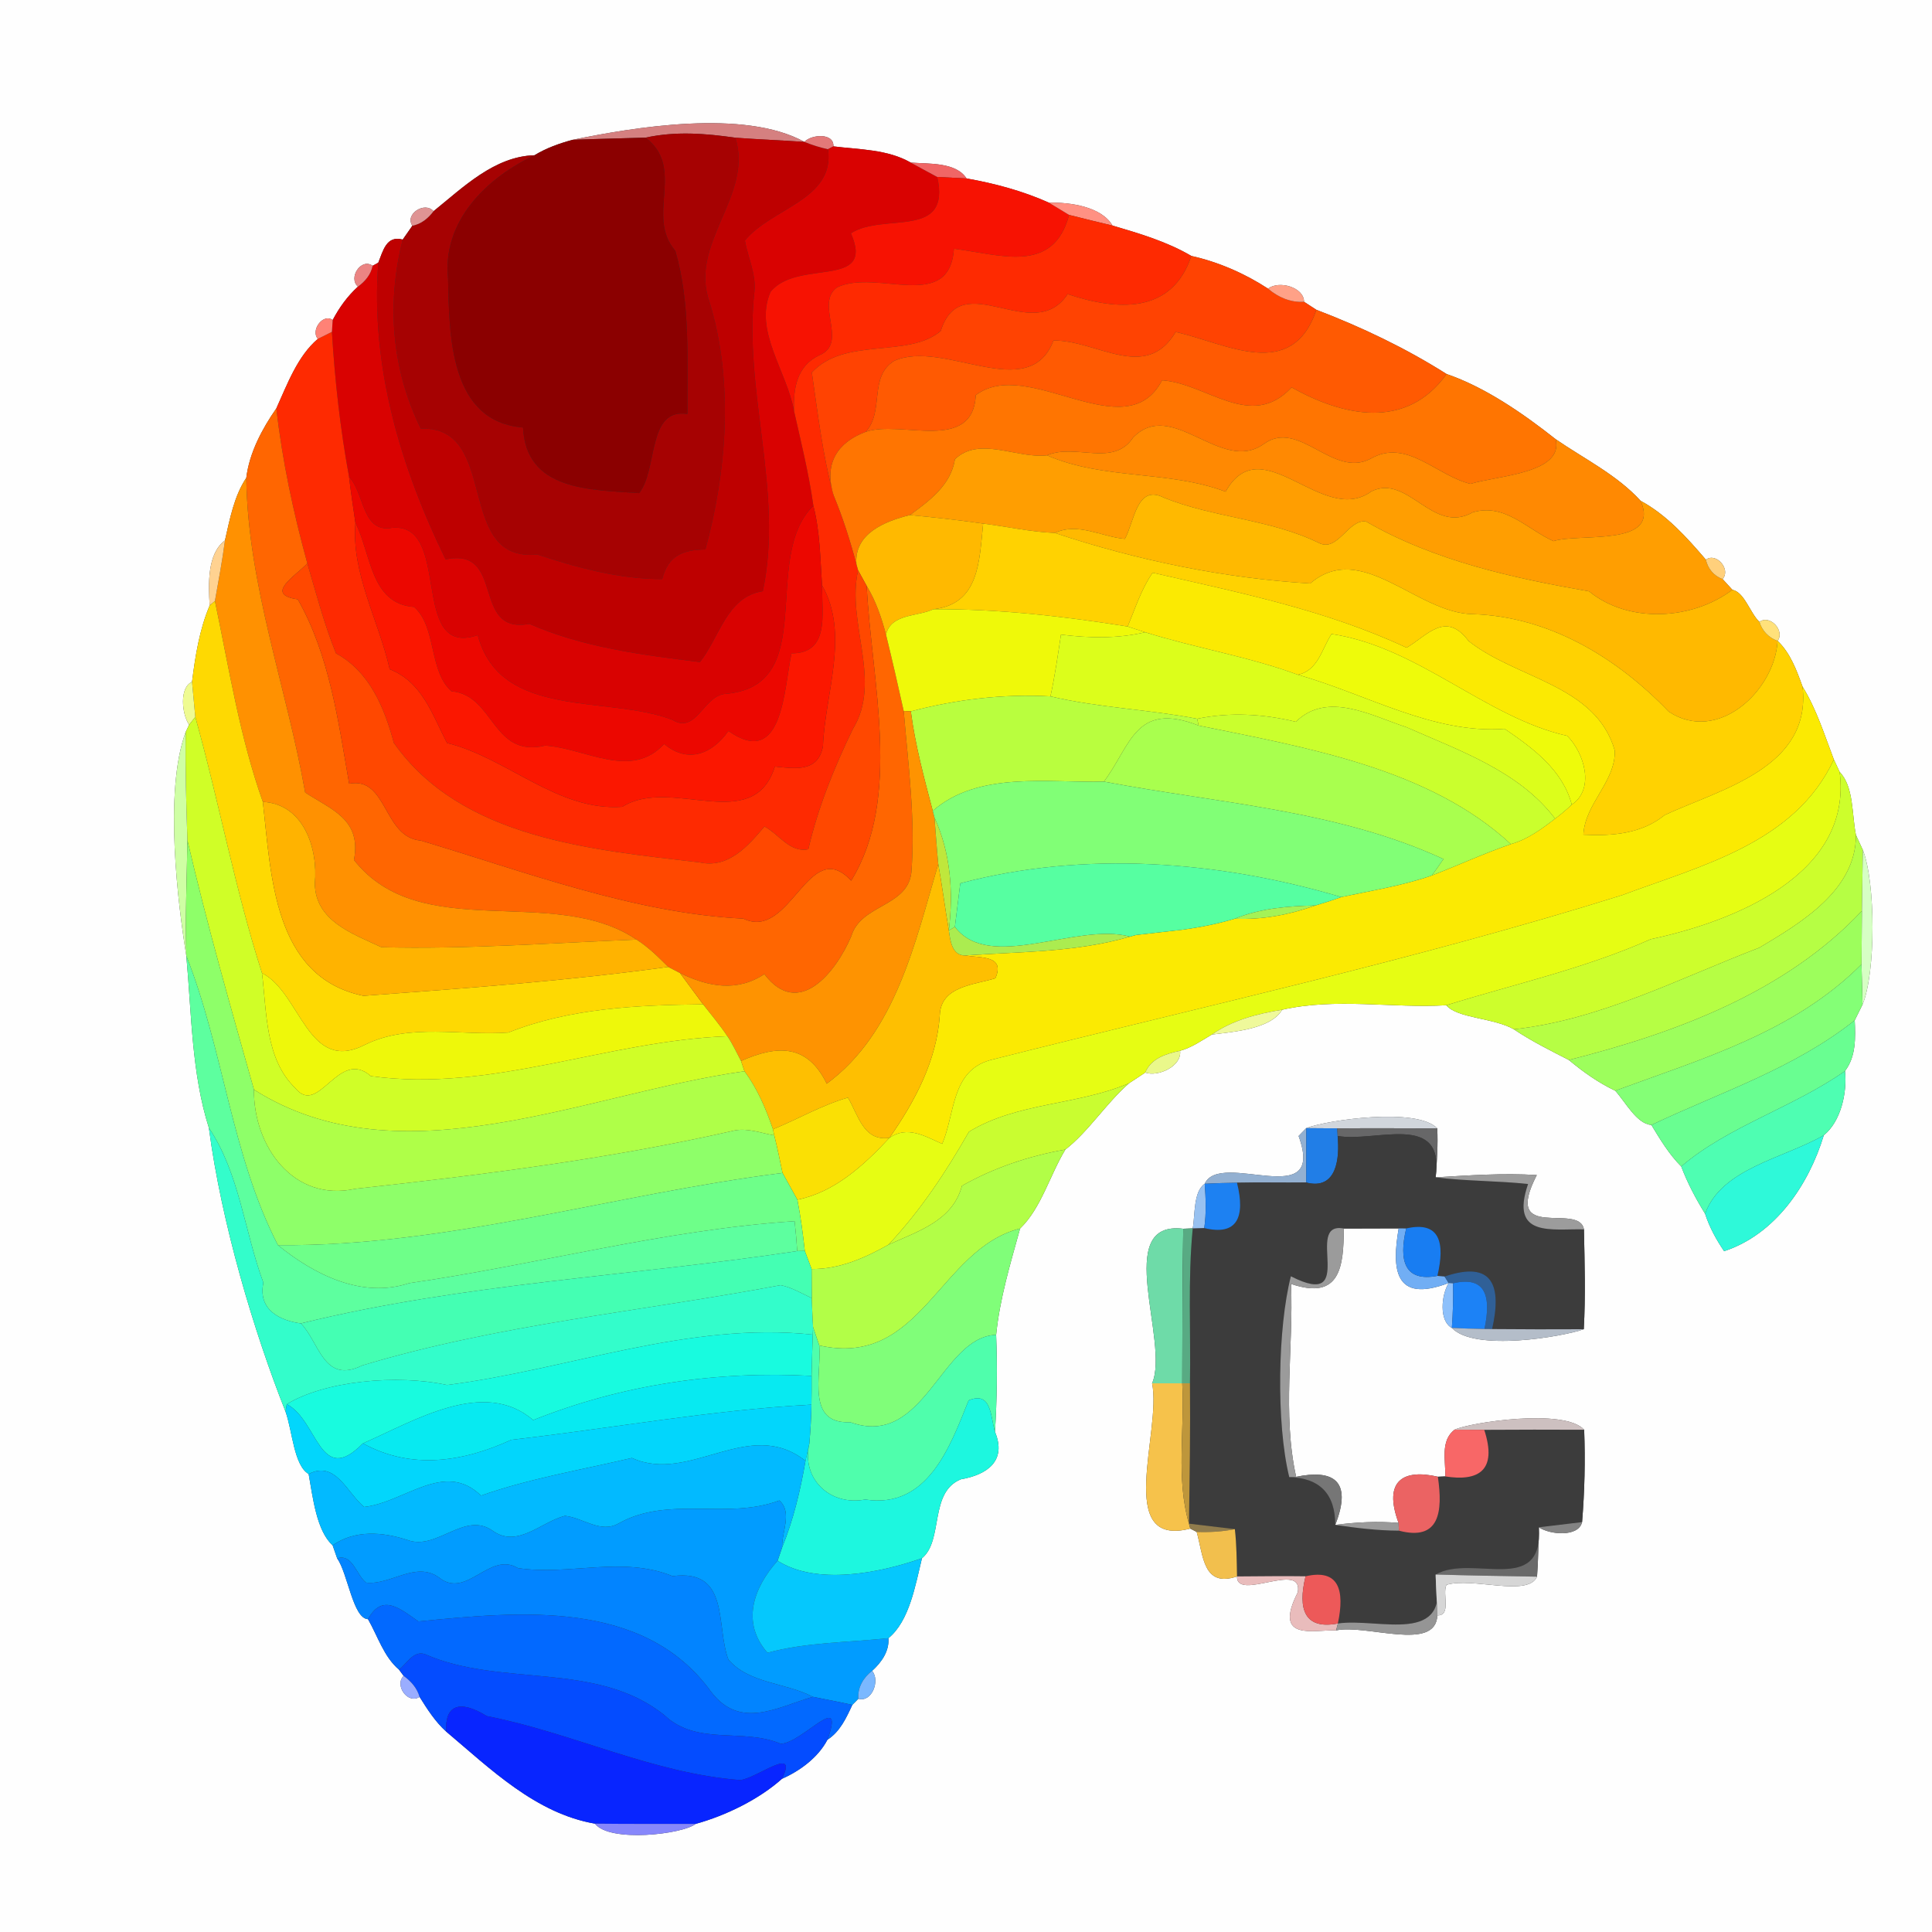 <?xml version="1.0" encoding="UTF-8" ?>
<!DOCTYPE svg PUBLIC "-//W3C//DTD SVG 1.1//EN" "http://www.w3.org/Graphics/SVG/1.1/DTD/svg11.dtd">
<svg width="250pt" height="250pt" viewBox="0 0 250 250" version="1.1" xmlns="http://www.w3.org/2000/svg">
<rect x="0" y="0" width="250" height="250" fill="#333333" stroke="none"/>
<g id="#fefefeff">
<path fill="#fefefe" opacity="1.00" d=" M 0.00 0.00 L 250.00 0.00 L 250.00 250.00 L 0.00 250.00 L 0.00 0.00 M 74.11 18.09 C 72.39 18.55 70.68 19.16 69.16 20.09 C 63.99 20.23 59.93 24.24 56.10 27.33 C 54.97 26.02 52.34 27.70 53.36 29.21 C 53.05 29.66 52.42 30.56 52.11 31.00 C 49.99 30.42 49.56 32.49 48.95 33.99 L 48.22 34.39 C 46.72 33.33 45.02 35.96 46.32 37.09 C 44.97 38.31 43.90 39.80 43.05 41.41 C 41.77 40.50 40.17 42.77 41.13 43.85 C 38.50 46.08 37.17 49.73 35.76 52.84 C 33.91 55.50 32.27 58.58 31.87 61.83 C 30.29 64.20 29.74 67.17 29.11 69.93 C 26.79 71.65 26.97 75.61 27.13 78.35 C 25.81 81.47 25.27 84.88 24.85 88.23 C 23.19 88.96 23.52 92.38 24.47 93.79 L 24.03 94.72 C 21.16 102.45 23.07 117.26 24.11 123.69 C 24.79 131.10 24.78 138.87 27.03 145.95 C 28.66 158.32 32.87 172.37 36.95 182.67 C 37.84 185.16 38.02 189.62 39.94 190.74 C 40.48 193.75 40.96 198.10 43.04 199.96 C 43.19 200.38 43.48 201.23 43.63 201.65 C 45.00 203.57 45.68 209.45 47.62 209.52 C 48.88 211.71 49.66 214.38 51.63 216.05 L 52.23 216.86 C 51.00 218.08 52.80 220.59 54.29 219.57 C 55.29 221.17 56.32 222.79 57.74 224.07 C 63.45 228.88 69.32 234.66 76.99 235.98 C 78.88 238.46 88.34 237.36 90.02 236.01 C 93.97 234.92 98.26 232.80 101.18 230.18 C 103.54 229.14 105.87 227.41 107.07 225.12 C 108.70 224.08 109.51 222.30 110.29 220.61 C 110.49 220.41 110.87 220.02 111.07 219.82 C 112.83 220.33 113.91 217.44 112.85 216.21 C 114.05 215.12 115.09 213.67 114.96 211.98 C 117.68 209.77 118.45 205.12 119.30 201.64 C 122.12 199.33 120.20 193.09 124.34 191.42 C 127.72 190.84 130.31 189.04 128.75 185.28 C 129.01 181.10 129.06 176.91 128.90 172.73 C 129.37 168.03 130.75 163.50 132.00 158.97 C 134.74 156.33 135.85 152.05 137.86 148.75 C 140.85 146.43 143.14 142.75 146.10 140.17 C 146.62 139.82 147.67 139.13 148.19 138.79 C 149.85 139.38 152.96 137.97 152.70 135.97 C 154.19 135.57 155.48 134.65 156.81 133.87 C 159.78 133.50 164.45 133.14 165.91 130.66 C 172.87 129.08 180.09 130.48 187.15 130.08 C 188.59 131.79 193.29 131.69 195.89 133.19 C 198.15 134.71 200.59 135.92 203.01 137.16 C 204.85 138.70 206.83 140.10 209.01 141.14 C 210.36 142.63 211.78 145.42 213.69 145.57 C 214.83 147.45 215.98 149.37 217.55 150.94 C 218.36 153.08 219.44 155.12 220.64 157.06 C 221.20 158.79 222.08 160.41 223.10 161.90 C 229.74 159.72 234.05 153.31 236.00 146.90 C 238.20 145.13 239.04 141.41 238.74 138.59 C 240.18 136.70 240.10 134.28 240.00 132.03 C 240.25 131.52 240.76 130.50 241.01 129.99 C 242.74 125.85 242.71 114.20 241.05 109.99 C 240.83 109.51 240.38 108.55 240.16 108.06 C 239.61 105.42 239.91 101.81 238.05 99.89 C 237.86 99.49 237.49 98.68 237.30 98.28 C 236.08 95.10 235.06 91.77 233.25 88.85 C 232.49 86.75 231.67 84.49 230.02 82.93 C 231.00 81.61 229.02 79.47 227.67 80.48 C 226.43 79.28 225.72 76.62 224.17 76.32 C 223.85 75.97 223.22 75.28 222.90 74.93 C 224.01 73.70 222.11 71.44 220.74 72.42 C 218.28 69.55 215.66 66.62 212.30 64.81 C 209.23 61.44 205.00 59.38 201.30 56.83 C 197.10 53.51 192.15 50.09 187.19 48.40 C 181.90 45.05 176.16 42.31 170.34 40.09 C 169.94 39.83 169.14 39.31 168.74 39.05 C 168.74 37.17 165.51 36.25 164.08 37.35 C 161.08 35.39 157.64 33.89 154.16 33.12 C 151.00 31.26 147.46 30.22 143.96 29.19 C 142.52 26.73 138.50 26.17 135.72 26.22 C 132.34 24.71 128.71 23.73 125.07 23.09 C 123.71 20.96 120.20 21.22 117.85 21.04 C 114.85 19.31 111.20 19.36 107.84 18.94 C 107.94 17.15 104.97 17.39 104.09 18.36 C 96.29 14.04 81.82 16.50 74.11 18.09 M 169.03 145.98 C 168.78 146.24 168.29 146.75 168.04 147.00 C 171.66 156.98 157.91 148.73 155.89 153.18 C 154.40 154.19 154.66 157.25 154.34 158.95 L 153.11 159.00 C 143.87 157.87 151.41 173.64 149.08 179.00 C 150.36 185.16 144.14 200.34 154.02 197.80 L 154.85 198.23 C 155.72 201.30 155.67 205.48 160.07 203.99 C 159.99 207.28 168.69 201.91 167.93 206.05 C 164.66 212.47 170.07 210.86 172.89 210.97 C 176.83 210.14 185.79 213.80 185.99 209.03 C 187.85 209.08 186.60 206.24 187.17 205.08 C 190.48 204.04 197.71 206.71 198.89 204.02 C 199.06 201.89 199.06 199.76 199.13 197.63 C 200.55 198.60 204.26 198.93 204.72 196.96 C 205.05 192.98 205.14 189.00 204.99 185.01 C 202.47 182.19 190.21 184.07 188.22 185.00 C 186.35 186.44 187.08 189.02 187.02 191.05 L 186.06 191.09 C 181.69 190.07 178.92 191.51 180.97 197.06 C 178.24 196.83 175.49 196.97 172.78 197.32 C 175.09 191.44 172.36 190.14 167.72 191.10 C 165.91 182.93 167.39 174.42 167.06 166.14 C 173.50 168.33 173.85 163.80 173.89 158.97 C 175.67 158.96 179.21 158.96 180.99 158.95 C 180.09 164.17 180.38 168.71 187.46 166.02 C 186.51 167.55 186.18 170.93 187.87 171.83 C 190.78 174.94 202.24 172.97 204.94 172.00 C 205.18 167.70 205.05 163.38 204.96 159.08 C 204.33 155.51 194.30 160.90 198.86 152.05 C 194.49 151.78 190.11 152.09 185.77 152.35 C 185.95 150.24 186.08 148.12 185.98 146.01 C 183.37 143.25 171.71 144.93 169.03 145.98 Z" />
</g>
<g id="#d58080ff">
<path fill="#d58080" opacity="1.00" d=" M 74.11 18.09 C 81.82 16.50 96.29 14.04 104.09 18.36 C 101.10 18.16 98.13 18.04 95.15 17.82 C 91.29 17.26 87.39 16.96 83.54 17.81 C 80.39 17.91 77.25 17.97 74.11 18.09 Z" />
</g>
<g id="#a60202ff">
<path fill="#a60202" opacity="1.00" d=" M 83.54 17.81 C 87.39 16.96 91.29 17.26 95.15 17.82 C 97.55 25.31 89.04 31.53 91.83 39.13 C 94.98 49.53 94.02 61.02 91.28 71.10 C 88.47 71.14 86.48 71.83 85.69 74.93 C 80.12 74.95 74.75 73.46 69.51 71.75 C 58.74 72.82 64.78 55.07 54.45 55.47 C 50.66 47.72 50.01 39.28 52.11 31.00 C 52.42 30.56 53.05 29.66 53.36 29.21 C 54.51 28.99 55.41 28.25 56.10 27.33 C 59.93 24.24 63.99 20.23 69.16 20.09 C 62.99 23.02 57.22 28.58 57.98 36.03 C 58.14 43.43 58.17 54.56 67.68 55.32 C 68.08 63.49 76.28 63.37 82.71 63.81 C 85.14 60.75 83.72 52.76 88.95 53.57 C 88.90 46.58 89.36 39.25 87.39 32.46 C 83.49 27.97 88.76 21.79 83.54 17.81 Z" />
</g>
<g id="#8b0000ff">
<path fill="#8b0000" opacity="1.00" d=" M 69.16 20.09 C 70.68 19.16 72.39 18.55 74.11 18.09 C 77.25 17.97 80.39 17.91 83.54 17.81 C 88.76 21.79 83.49 27.97 87.39 32.46 C 89.36 39.25 88.90 46.58 88.95 53.57 C 83.72 52.76 85.14 60.75 82.71 63.81 C 76.28 63.37 68.08 63.49 67.68 55.32 C 58.17 54.56 58.14 43.43 57.98 36.03 C 57.22 28.58 62.99 23.02 69.16 20.09 Z" />
</g>
<g id="#be0000ff">
<path fill="#be0000" opacity="1.00" d=" M 95.15 17.82 C 98.13 18.04 101.10 18.16 104.09 18.36 C 105.08 18.76 106.09 19.08 107.14 19.31 C 108.08 25.84 99.83 26.90 96.39 31.13 C 96.78 33.31 97.83 35.40 97.63 37.66 C 96.16 50.62 101.44 63.60 98.71 76.50 C 94.06 77.20 93.12 82.46 90.58 85.67 C 83.14 84.76 75.43 83.78 68.50 80.73 C 60.87 82.15 65.49 70.74 57.66 72.39 C 51.84 60.46 47.93 47.41 48.95 33.99 C 49.56 32.49 49.99 30.42 52.11 31.00 C 50.01 39.28 50.66 47.72 54.45 55.47 C 64.78 55.07 58.74 72.82 69.51 71.75 C 74.75 73.46 80.12 74.95 85.69 74.93 C 86.48 71.83 88.47 71.14 91.28 71.10 C 94.02 61.02 94.98 49.53 91.83 39.13 C 89.04 31.53 97.55 25.31 95.15 17.82 Z" />
</g>
<g id="#e37979ff">
<path fill="#e37979" opacity="1.00" d=" M 104.09 18.36 C 104.97 17.39 107.94 17.15 107.84 18.94 L 107.14 19.31 C 106.09 19.08 105.08 18.76 104.09 18.36 Z" />
</g>
<g id="#d90201ff">
<path fill="#d90201" opacity="1.00" d=" M 107.14 19.31 L 107.84 18.94 C 111.20 19.36 114.85 19.31 117.85 21.04 C 118.99 21.67 120.14 22.28 121.28 22.90 C 123.11 31.07 114.32 27.45 110.11 30.19 C 113.30 37.48 103.23 33.43 99.71 37.76 C 97.50 42.79 101.83 48.02 102.75 53.20 C 103.67 57.26 104.67 61.31 105.25 65.44 C 98.28 72.29 106.26 88.90 93.71 89.80 C 90.96 90.21 90.06 95.03 86.99 93.14 C 78.57 89.91 64.75 93.17 61.82 82.19 C 52.72 85.25 58.76 67.02 50.35 68.35 C 46.83 68.67 47.11 63.69 45.17 61.71 C 44.03 55.51 43.33 49.23 42.95 42.94 C 42.97 42.56 43.02 41.79 43.05 41.41 C 43.90 39.80 44.97 38.31 46.32 37.09 C 47.24 36.42 47.99 35.53 48.22 34.39 L 48.95 33.99 C 47.93 47.41 51.84 60.46 57.66 72.39 C 65.49 70.74 60.87 82.15 68.50 80.73 C 75.43 83.78 83.14 84.76 90.58 85.67 C 93.12 82.46 94.06 77.20 98.71 76.50 C 101.44 63.60 96.16 50.62 97.63 37.66 C 97.83 35.40 96.78 33.31 96.39 31.13 C 99.83 26.90 108.08 25.84 107.14 19.31 Z" />
</g>
<g id="#f06665ff">
<path fill="#f06665" opacity="1.00" d=" M 117.85 21.04 C 120.20 21.22 123.71 20.96 125.07 23.09 C 123.81 23.02 122.54 22.96 121.28 22.90 C 120.14 22.28 118.99 21.67 117.85 21.04 Z" />
</g>
<g id="#f71202ff">
<path fill="#f71202" opacity="1.00" d=" M 121.28 22.90 C 122.54 22.96 123.81 23.02 125.07 23.09 C 128.71 23.73 132.34 24.71 135.72 26.22 C 136.60 26.75 137.47 27.28 138.34 27.81 C 136.28 35.56 129.37 32.92 123.44 32.19 C 122.84 40.51 113.52 34.74 108.32 37.18 C 105.37 39.29 109.88 44.41 105.98 45.99 C 103.11 47.37 102.62 50.28 102.75 53.20 C 101.83 48.02 97.50 42.79 99.71 37.76 C 103.23 33.43 113.30 37.48 110.11 30.19 C 114.32 27.45 123.11 31.07 121.28 22.90 Z" />
</g>
<g id="#ff9183ff">
<path fill="#ff9183" opacity="1.00" d=" M 135.72 26.22 C 138.50 26.17 142.52 26.73 143.96 29.19 C 142.08 28.75 140.21 28.28 138.34 27.81 C 137.47 27.28 136.60 26.75 135.72 26.22 Z" />
</g>
<g id="#df9494ff">
<path fill="#df9494" opacity="1.00" d=" M 53.36 29.21 C 52.34 27.70 54.97 26.02 56.10 27.33 C 55.41 28.25 54.51 28.99 53.36 29.21 Z" />
</g>
<g id="#fe2a01ff">
<path fill="#fe2a01" opacity="1.00" d=" M 138.34 27.81 C 140.21 28.28 142.08 28.75 143.96 29.19 C 147.46 30.22 151.00 31.26 154.16 33.12 C 151.63 40.71 144.51 40.19 138.15 38.06 C 133.71 44.82 124.41 34.30 121.73 42.83 C 117.52 46.41 109.34 43.55 105.05 48.20 C 105.83 53.50 106.44 58.92 107.87 64.09 C 109.07 66.99 110.02 69.97 110.82 73.00 L 111.04 73.80 C 109.48 80.56 114.20 88.08 110.36 94.33 C 107.95 99.31 105.85 104.48 104.60 109.89 C 102.22 110.40 100.80 107.93 98.92 106.95 C 96.80 109.46 94.27 112.40 90.57 111.60 C 76.60 109.95 59.73 108.56 50.97 96.14 C 49.74 91.58 47.83 86.91 43.48 84.55 C 41.95 80.77 40.92 76.81 39.77 72.90 C 37.96 66.32 36.53 59.63 35.76 52.84 C 37.17 49.73 38.50 46.08 41.13 43.85 C 41.59 43.62 42.49 43.17 42.95 42.94 C 43.33 49.23 44.03 55.51 45.17 61.71 C 45.40 63.70 45.71 65.68 45.99 67.66 C 45.45 74.18 49.01 80.30 50.43 86.60 C 54.65 88.28 55.93 92.44 57.84 96.14 C 65.69 98.09 72.19 105.01 80.53 104.40 C 86.86 100.40 97.43 108.16 100.27 99.19 C 102.94 99.47 105.86 99.93 106.49 96.56 C 106.75 89.74 109.98 82.08 106.37 75.73 C 106.14 72.29 106.11 68.80 105.25 65.44 C 104.67 61.31 103.67 57.26 102.75 53.20 C 102.62 50.28 103.11 47.37 105.98 45.99 C 109.88 44.41 105.37 39.29 108.32 37.18 C 113.52 34.74 122.84 40.51 123.44 32.19 C 129.37 32.92 136.28 35.56 138.34 27.81 Z" />
</g>
<g id="#ff4302ff">
<path fill="#ff4302" opacity="1.00" d=" M 154.16 33.12 C 157.64 33.89 161.08 35.39 164.08 37.35 C 165.39 38.46 166.99 39.17 168.74 39.05 C 169.14 39.31 169.94 39.83 170.34 40.09 C 167.15 49.49 158.68 44.42 152.13 42.96 C 148.24 49.48 141.98 44.01 136.32 44.06 C 133.13 52.41 122.10 43.81 115.70 46.70 C 112.37 48.78 114.48 53.17 112.02 55.88 C 108.48 57.21 106.54 59.87 107.87 64.09 C 106.44 58.92 105.83 53.50 105.05 48.20 C 109.34 43.55 117.52 46.41 121.73 42.83 C 124.41 34.30 133.71 44.82 138.15 38.06 C 144.51 40.19 151.63 40.71 154.16 33.12 Z" />
</g>
<g id="#eb8483ff">
<path fill="#eb8483" opacity="1.00" d=" M 46.32 37.09 C 45.02 35.96 46.72 33.33 48.22 34.39 C 47.99 35.53 47.24 36.42 46.32 37.09 Z" />
</g>
<g id="#ffa187ff">
<path fill="#ffa187" opacity="1.00" d=" M 164.08 37.35 C 165.51 36.25 168.74 37.17 168.74 39.05 C 166.99 39.17 165.39 38.46 164.08 37.35 Z" />
</g>
<g id="#ff5a02ff">
<path fill="#ff5a02" opacity="1.00" d=" M 170.34 40.09 C 176.16 42.31 181.90 45.05 187.19 48.40 C 181.92 55.75 173.74 53.82 167.13 50.13 C 161.87 55.78 156.17 49.60 150.37 49.21 C 145.66 58.22 133.03 46.02 126.27 51.13 C 125.84 58.67 116.59 54.30 112.02 55.88 C 114.48 53.17 112.37 48.78 115.70 46.70 C 122.10 43.81 133.13 52.41 136.32 44.06 C 141.98 44.01 148.24 49.48 152.13 42.96 C 158.68 44.42 167.15 49.49 170.34 40.09 Z" />
</g>
<g id="#ff8276ff">
<path fill="#ff8276" opacity="1.00" d=" M 41.13 43.85 C 40.17 42.77 41.77 40.50 43.05 41.41 C 43.02 41.79 42.97 42.56 42.95 42.94 C 42.49 43.17 41.59 43.62 41.13 43.85 Z" />
</g>
<g id="#ff7501ff">
<path fill="#ff7501" opacity="1.00" d=" M 187.19 48.40 C 192.15 50.09 197.10 53.51 201.30 56.83 C 202.38 61.27 193.82 61.53 190.28 62.61 C 185.85 61.54 182.01 56.67 177.35 59.36 C 172.44 61.94 168.11 54.14 163.53 57.45 C 158.01 61.40 151.69 51.41 146.62 56.62 C 144.06 60.50 139.16 57.32 135.48 58.92 C 131.58 59.38 126.74 56.39 123.57 59.42 C 123.03 62.79 120.30 64.77 117.74 66.65 C 114.57 67.43 110.50 69.02 110.82 73.00 C 110.02 69.97 109.07 66.99 107.87 64.09 C 106.54 59.87 108.48 57.21 112.02 55.88 C 116.59 54.30 125.84 58.67 126.27 51.13 C 133.03 46.02 145.66 58.22 150.37 49.21 C 156.17 49.60 161.87 55.78 167.13 50.13 C 173.74 53.82 181.92 55.75 187.19 48.40 Z" />
</g>
<g id="#ff6601ff">
<path fill="#ff6601" opacity="1.00" d=" M 31.87 61.83 C 32.27 58.58 33.91 55.50 35.76 52.84 C 36.53 59.63 37.96 66.32 39.77 72.90 C 38.25 74.53 34.13 76.93 38.53 77.55 C 42.64 84.77 43.78 93.34 45.18 101.41 C 50.15 100.45 49.57 108.36 54.45 108.77 C 68.04 112.84 82.12 118.18 96.19 118.87 C 102.30 121.82 104.64 108.00 110.14 113.96 C 116.75 103.21 112.78 88.22 112.15 75.82 C 113.34 77.76 114.07 79.92 114.65 82.12 C 115.45 85.40 116.21 88.69 116.94 92.00 C 117.52 98.96 118.47 105.92 117.93 112.92 C 117.40 117.37 111.40 117.01 110.16 121.13 C 108.19 125.78 103.35 131.92 98.91 126.05 C 95.35 128.40 91.63 127.69 87.99 125.91 C 87.61 125.71 86.85 125.32 86.47 125.12 C 85.18 123.84 83.90 122.55 82.36 121.58 C 71.61 114.34 54.46 122.26 45.80 111.28 C 46.83 105.97 42.77 104.73 39.49 102.55 C 37.10 88.95 32.06 75.74 31.87 61.83 Z" />
</g>
<g id="#ff8902ff">
<path fill="#ff8902" opacity="1.00" d=" M 146.62 56.62 C 151.69 51.41 158.01 61.40 163.53 57.45 C 168.11 54.14 172.44 61.94 177.35 59.36 C 182.01 56.67 185.85 61.54 190.28 62.61 C 193.82 61.53 202.38 61.27 201.30 56.83 C 205.00 59.38 209.23 61.44 212.30 64.81 C 214.92 70.82 204.34 68.95 201.01 70.02 C 197.58 68.46 194.70 65.06 190.56 66.30 C 185.39 69.24 182.21 61.28 177.48 63.57 C 171.12 68.23 163.32 55.21 158.59 63.62 C 151.14 60.82 142.89 62.13 135.48 58.92 C 139.16 57.32 144.06 60.50 146.62 56.62 Z" />
</g>
<g id="#ff9e01ff">
<path fill="#ff9e01" opacity="1.00" d=" M 123.57 59.42 C 126.74 56.39 131.58 59.38 135.48 58.92 C 142.89 62.13 151.14 60.82 158.59 63.62 C 163.32 55.21 171.12 68.23 177.48 63.57 C 182.21 61.28 185.39 69.24 190.56 66.30 C 194.70 65.06 197.58 68.46 201.01 70.02 C 204.34 68.95 214.92 70.82 212.30 64.81 C 215.66 66.62 218.28 69.55 220.74 72.42 C 220.99 73.58 221.77 74.52 222.90 74.93 C 223.22 75.28 223.85 75.97 224.17 76.32 C 219.00 80.23 210.76 80.72 205.63 76.52 C 195.97 74.83 185.67 72.62 176.78 67.49 C 174.51 67.09 173.11 71.49 170.68 70.26 C 164.34 67.16 157.15 67.03 150.64 64.41 C 147.08 62.56 146.78 67.55 145.56 69.73 C 142.52 69.46 139.50 67.56 136.49 68.96 C 133.37 68.83 130.31 68.14 127.22 67.75 C 124.06 67.30 120.91 66.94 117.74 66.65 C 120.30 64.77 123.03 62.79 123.57 59.42 Z" />
</g>
<g id="#ff9101ff">
<path fill="#ff9101" opacity="1.00" d=" M 29.11 69.93 C 29.74 67.17 30.29 64.20 31.87 61.83 C 32.06 75.74 37.10 88.95 39.49 102.55 C 42.77 104.73 46.83 105.97 45.80 111.28 C 54.46 122.26 71.61 114.34 82.36 121.58 C 71.37 122.02 60.31 122.85 49.36 122.57 C 45.67 120.84 40.81 119.20 40.74 114.33 C 41.18 109.79 39.30 104.03 34.01 103.76 C 31.02 95.35 29.64 86.49 27.81 77.77 C 28.27 75.16 28.77 72.56 29.11 69.93 Z" />
</g>
<g id="#ec0700ff">
<path fill="#ec0700" opacity="1.00" d=" M 45.17 61.71 C 47.11 63.69 46.83 68.67 50.35 68.35 C 58.76 67.02 52.72 85.25 61.82 82.19 C 64.75 93.17 78.57 89.91 86.99 93.14 C 90.06 95.03 90.96 90.21 93.71 89.80 C 106.26 88.90 98.28 72.29 105.25 65.44 C 106.11 68.80 106.14 72.29 106.37 75.73 C 106.37 79.59 107.33 84.56 102.42 84.54 C 101.43 89.10 101.33 99.57 94.26 94.59 C 92.14 97.59 89.01 98.83 85.94 96.27 C 81.64 100.95 75.78 96.82 70.56 96.48 C 63.64 98.12 64.02 89.96 58.42 89.45 C 55.46 86.85 56.53 81.14 53.58 78.54 C 47.92 78.14 48.03 71.64 45.99 67.66 C 45.71 65.68 45.40 63.70 45.17 61.71 Z" />
</g>
<g id="#ffb900ff">
<path fill="#ffb900" opacity="1.00" d=" M 145.56 69.73 C 146.78 67.55 147.08 62.56 150.64 64.41 C 157.15 67.03 164.34 67.16 170.68 70.26 C 173.11 71.49 174.51 67.09 176.78 67.49 C 185.67 72.62 195.97 74.83 205.63 76.52 C 210.76 80.72 219.00 80.23 224.17 76.32 C 225.72 76.62 226.43 79.28 227.67 80.48 C 228.02 81.63 228.88 82.53 230.02 82.93 C 229.66 89.39 222.25 96.30 215.93 92.08 C 209.18 85.05 200.43 79.78 190.60 79.47 C 183.32 79.39 176.19 69.80 169.54 75.50 C 158.56 74.83 147.28 72.56 136.49 68.96 C 139.50 67.56 142.52 69.46 145.56 69.73 Z" />
<path fill="#ffb900" opacity="1.00" d=" M 110.82 73.00 C 110.50 69.02 114.57 67.43 117.74 66.65 C 120.91 66.94 124.06 67.30 127.22 67.75 C 126.72 72.64 126.71 78.17 120.80 78.83 C 118.71 79.82 115.28 79.38 114.65 82.12 C 114.07 79.92 113.34 77.76 112.15 75.82 C 111.87 75.31 111.32 74.30 111.04 73.80 L 110.82 73.00 Z" />
</g>
<g id="#fb1700ff">
<path fill="#fb1700" opacity="1.00" d=" M 45.99 67.66 C 48.03 71.64 47.92 78.14 53.58 78.54 C 56.53 81.14 55.46 86.85 58.42 89.45 C 64.02 89.96 63.64 98.12 70.56 96.48 C 75.78 96.82 81.64 100.95 85.94 96.27 C 89.01 98.83 92.14 97.59 94.26 94.59 C 101.33 99.57 101.43 89.10 102.42 84.54 C 107.33 84.56 106.37 79.59 106.37 75.73 C 109.98 82.08 106.75 89.74 106.49 96.56 C 105.86 99.93 102.94 99.47 100.27 99.19 C 97.43 108.16 86.86 100.40 80.53 104.40 C 72.19 105.01 65.69 98.09 57.84 96.14 C 55.93 92.44 54.65 88.28 50.43 86.60 C 49.01 80.30 45.45 74.18 45.99 67.66 Z" />
</g>
<g id="#ffd201ff">
<path fill="#ffd201" opacity="1.00" d=" M 127.22 67.75 C 130.31 68.14 133.37 68.83 136.49 68.96 C 147.28 72.56 158.56 74.83 169.54 75.50 C 176.19 69.80 183.32 79.39 190.60 79.47 C 200.43 79.78 209.18 85.05 215.93 92.08 C 222.25 96.30 229.66 89.39 230.02 82.93 C 231.67 84.49 232.49 86.75 233.25 88.85 C 234.43 99.33 222.85 102.04 215.42 105.46 C 212.43 107.90 208.63 108.20 204.89 108.01 C 205.08 103.99 209.09 101.12 208.95 97.12 C 206.51 88.58 196.16 87.84 190.03 82.94 C 187.05 78.95 184.62 82.31 182.01 83.81 C 171.56 78.92 160.29 76.67 149.15 74.11 C 147.68 76.23 146.90 78.71 145.92 81.07 C 137.61 79.74 129.24 78.79 120.80 78.83 C 126.71 78.17 126.72 72.64 127.22 67.75 Z" />
</g>
<g id="#ffd291ff">
<path fill="#ffd291" opacity="1.00" d=" M 27.13 78.35 C 26.97 75.61 26.79 71.65 29.11 69.93 C 28.77 72.56 28.27 75.16 27.81 77.77 L 27.13 78.35 Z" />
</g>
<g id="#ffd07cff">
<path fill="#ffd07c" opacity="1.00" d=" M 220.74 72.42 C 222.11 71.44 224.01 73.70 222.90 74.93 C 221.77 74.52 220.99 73.58 220.74 72.42 Z" />
</g>
<g id="#ff4800ff">
<path fill="#ff4800" opacity="1.00" d=" M 38.53 77.55 C 34.13 76.93 38.25 74.53 39.77 72.90 C 40.92 76.81 41.95 80.77 43.48 84.55 C 47.83 86.91 49.74 91.58 50.97 96.14 C 59.73 108.56 76.60 109.95 90.57 111.60 C 94.27 112.40 96.80 109.46 98.92 106.95 C 100.80 107.93 102.22 110.40 104.60 109.89 C 105.85 104.48 107.95 99.31 110.36 94.33 C 114.20 88.08 109.48 80.56 111.04 73.80 C 111.32 74.30 111.87 75.31 112.15 75.82 C 112.78 88.22 116.75 103.21 110.14 113.96 C 104.64 108.00 102.30 121.82 96.19 118.87 C 82.12 118.18 68.04 112.84 54.45 108.77 C 49.57 108.36 50.15 100.45 45.18 101.41 C 43.78 93.34 42.64 84.77 38.53 77.55 Z" />
</g>
<g id="#fbea02ff">
<path fill="#fbea02" opacity="1.00" d=" M 149.15 74.11 C 160.29 76.67 171.56 78.92 182.01 83.81 C 184.62 82.31 187.05 78.95 190.03 82.94 C 196.16 87.84 206.51 88.58 208.95 97.12 C 209.09 101.12 205.08 103.99 204.89 108.01 C 208.63 108.20 212.43 107.90 215.42 105.46 C 222.85 102.04 234.43 99.33 233.25 88.85 C 235.06 91.77 236.08 95.10 237.30 98.28 C 232.27 109.11 220.11 112.01 209.88 115.84 C 182.86 124.29 155.41 130.27 128.16 137.17 C 123.06 138.57 123.60 144.12 121.92 148.02 C 119.70 147.03 117.42 145.61 115.09 147.24 C 118.41 142.49 121.22 137.21 121.61 131.34 C 121.75 127.59 126.08 127.44 128.80 126.59 C 130.11 123.59 126.90 123.97 124.85 123.64 C 131.99 123.14 139.28 123.24 146.22 121.20 L 146.99 120.99 C 148.53 120.81 151.60 120.46 153.14 120.29 C 155.38 119.97 157.60 119.54 159.77 118.88 C 163.34 119.04 166.84 118.37 170.20 117.17 C 171.33 116.84 172.45 116.48 173.55 116.08 C 177.48 115.24 181.47 114.61 185.27 113.29 C 188.69 111.97 192.03 110.43 195.50 109.23 C 197.66 108.63 199.48 107.28 201.23 105.94 C 201.98 105.38 202.70 104.77 203.39 104.12 C 206.41 102.08 205.00 97.43 202.80 95.22 C 192.24 92.85 183.53 83.71 172.30 82.04 C 171.05 83.95 170.55 86.78 167.94 87.31 C 161.51 84.94 154.71 83.86 148.19 81.81 C 147.62 81.63 146.49 81.26 145.92 81.07 C 146.90 78.71 147.68 76.23 149.15 74.11 Z" />
</g>
<g id="#fed902ff">
<path fill="#fed902" opacity="1.00" d=" M 27.13 78.35 L 27.81 77.77 C 29.64 86.49 31.02 95.35 34.01 103.76 C 35.11 113.28 35.34 126.43 47.03 128.86 C 60.18 127.89 73.45 126.92 86.47 125.12 C 86.85 125.32 87.61 125.71 87.99 125.91 C 88.98 127.26 89.98 128.61 90.98 129.96 C 82.49 130.06 73.76 130.44 65.78 133.61 C 59.62 134.06 53.03 132.35 47.25 135.18 C 39.79 139.02 38.96 128.48 33.90 125.91 C 30.40 115.04 28.35 103.77 25.27 92.77 C 25.13 91.25 24.99 89.74 24.85 88.23 C 25.27 84.88 25.81 81.47 27.13 78.35 Z" />
</g>
<g id="#eff909ff">
<path fill="#eff909" opacity="1.00" d=" M 114.65 82.12 C 115.28 79.38 118.71 79.82 120.80 78.83 C 129.24 78.79 137.61 79.74 145.92 81.07 C 146.49 81.26 147.62 81.63 148.19 81.81 C 144.58 82.66 140.94 82.57 137.29 82.12 C 136.89 84.78 136.50 87.47 135.93 90.11 C 129.82 89.77 123.76 90.50 117.86 92.05 L 116.94 92.00 C 116.21 88.69 115.45 85.40 114.65 82.12 Z" />
</g>
<g id="#ffe17bff">
<path fill="#ffe17b" opacity="1.00" d=" M 227.67 80.48 C 229.02 79.47 231.00 81.61 230.02 82.93 C 228.88 82.53 228.02 81.63 227.67 80.48 Z" />
</g>
<g id="#dcfe1bff">
<path fill="#dcfe1b" opacity="1.00" d=" M 137.29 82.12 C 140.94 82.57 144.58 82.66 148.19 81.81 C 154.71 83.86 161.51 84.94 167.94 87.31 C 176.84 89.83 185.49 95.01 194.70 94.31 C 198.36 96.81 202.19 99.61 203.39 104.12 C 202.70 104.77 201.98 105.38 201.23 105.94 C 196.59 99.78 188.77 97.10 181.97 94.09 C 177.45 92.61 171.76 89.39 167.68 93.40 C 163.45 92.38 159.17 92.13 154.91 93.01 C 148.62 91.79 142.16 91.59 135.93 90.11 C 136.50 87.47 136.89 84.78 137.29 82.12 Z" />
</g>
<g id="#eefb0aff">
<path fill="#eefb0a" opacity="1.00" d=" M 172.30 82.04 C 183.53 83.71 192.24 92.85 202.80 95.22 C 205.00 97.43 206.41 102.08 203.39 104.12 C 202.19 99.61 198.36 96.81 194.70 94.31 C 185.49 95.01 176.84 89.83 167.94 87.31 C 170.55 86.78 171.05 83.95 172.30 82.04 Z" />
</g>
<g id="#effb91ff">
<path fill="#effb91" opacity="1.00" d=" M 24.47 93.79 C 23.52 92.38 23.19 88.96 24.85 88.23 C 24.99 89.74 25.13 91.25 25.27 92.77 C 25.07 93.02 24.67 93.53 24.47 93.79 Z" />
</g>
<g id="#b9fe3eff">
<path fill="#b9fe3e" opacity="1.00" d=" M 117.86 92.05 C 123.76 90.50 129.82 89.77 135.93 90.11 C 142.16 91.59 148.62 91.79 154.91 93.01 L 155.11 93.89 C 146.87 90.66 146.33 96.54 142.84 101.14 C 135.70 101.34 126.60 99.74 120.70 104.93 C 119.58 100.68 118.43 96.42 117.86 92.05 Z" />
</g>
<g id="#caff2dff">
<path fill="#caff2d" opacity="1.00" d=" M 167.68 93.40 C 171.76 89.39 177.45 92.61 181.97 94.09 C 188.77 97.10 196.59 99.78 201.23 105.94 C 199.48 107.28 197.66 108.63 195.50 109.23 C 184.92 99.40 168.91 96.72 155.11 93.89 L 154.91 93.01 C 159.17 92.13 163.45 92.38 167.68 93.40 Z" />
</g>
<g id="#fe9301ff">
<path fill="#fe9301" opacity="1.00" d=" M 116.94 92.00 L 117.86 92.05 C 118.43 96.42 119.58 100.68 120.70 104.93 L 120.92 105.79 C 121.09 107.79 121.21 109.80 121.41 111.80 C 118.45 121.86 115.91 133.67 106.98 140.23 C 104.49 135.13 100.67 135.17 95.89 137.29 C 95.32 136.21 94.81 135.10 94.13 134.09 C 93.16 132.65 92.05 131.32 90.98 129.96 C 89.98 128.61 88.98 127.26 87.99 125.91 C 91.63 127.69 95.35 128.40 98.91 126.05 C 103.35 131.92 108.19 125.78 110.16 121.13 C 111.40 117.01 117.40 117.37 117.93 112.92 C 118.47 105.92 117.52 98.96 116.94 92.00 Z" />
</g>
<g id="#d0fe27ff">
<path fill="#d0fe27" opacity="1.00" d=" M 25.27 92.77 C 28.35 103.77 30.40 115.04 33.90 125.91 C 34.53 130.96 34.30 137.04 38.21 140.80 C 41.25 144.58 43.78 135.55 47.99 139.25 C 63.64 141.41 78.41 134.68 94.13 134.09 C 94.81 135.10 95.32 136.21 95.89 137.29 C 96.00 137.63 96.22 138.29 96.34 138.62 C 75.86 141.47 51.85 153.04 32.86 141.00 C 29.84 130.29 26.77 119.58 24.25 108.73 C 24.10 104.06 23.96 99.39 24.03 94.72 L 24.47 93.79 C 24.67 93.53 25.07 93.02 25.27 92.77 Z" />
</g>
<g id="#a9ff4eff">
<path fill="#a9ff4e" opacity="1.00" d=" M 142.84 101.14 C 146.33 96.54 146.87 90.66 155.11 93.89 C 168.91 96.72 184.92 99.40 195.50 109.23 C 192.03 110.43 188.69 111.97 185.27 113.29 C 185.79 112.59 186.29 111.89 186.78 111.16 C 172.96 104.80 157.56 103.94 142.84 101.14 Z" />
</g>
<g id="#cfffa4ff">
<path fill="#cfffa4" opacity="1.00" d=" M 24.11 123.69 C 23.07 117.26 21.16 102.45 24.03 94.72 C 23.96 99.39 24.10 104.06 24.25 108.73 C 24.18 113.71 23.95 118.71 24.11 123.69 Z" />
</g>
<g id="#e6fd13ff">
<path fill="#e6fd13" opacity="1.00" d=" M 237.30 98.28 C 237.49 98.68 237.86 99.49 238.05 99.89 C 239.76 113.24 224.19 119.29 213.61 121.53 C 205.12 125.32 196.00 127.33 187.15 130.08 C 180.09 130.48 172.87 129.08 165.91 130.66 C 162.72 131.17 159.50 132.00 156.81 133.87 C 155.48 134.65 154.19 135.57 152.70 135.97 C 150.91 136.35 148.95 136.94 148.19 138.79 C 147.67 139.13 146.62 139.82 146.10 140.17 C 139.42 143.04 131.69 142.61 125.38 146.45 C 122.40 151.67 119.09 156.68 114.96 161.07 C 111.89 162.79 108.61 164.25 105.02 164.21 C 104.80 163.62 104.36 162.46 104.14 161.87 C 103.90 159.65 103.60 157.43 103.18 155.24 C 108.02 154.27 111.82 150.75 115.09 147.24 C 117.42 145.61 119.70 147.03 121.92 148.02 C 123.60 144.12 123.06 138.57 128.16 137.17 C 155.41 130.27 182.86 124.29 209.88 115.84 C 220.11 112.01 232.27 109.11 237.30 98.28 Z" />
</g>
<g id="#cdfe2cff">
<path fill="#cdfe2c" opacity="1.00" d=" M 238.05 99.89 C 239.91 101.81 239.61 105.42 240.16 108.06 C 240.18 115.19 233.04 119.42 227.66 122.63 C 217.32 126.59 207.02 131.99 195.89 133.19 C 193.29 131.69 188.59 131.79 187.15 130.08 C 196.00 127.33 205.12 125.32 213.61 121.53 C 224.19 119.29 239.76 113.24 238.05 99.89 Z" />
</g>
<g id="#81ff76ff">
<path fill="#81ff76" opacity="1.00" d=" M 120.70 104.93 C 126.60 99.74 135.70 101.34 142.84 101.14 C 157.56 103.94 172.96 104.80 186.78 111.16 C 186.29 111.89 185.79 112.59 185.27 113.29 C 181.47 114.61 177.48 115.24 173.55 116.08 C 157.77 111.38 140.27 110.04 124.26 114.30 C 124.09 115.71 123.73 118.53 123.56 119.94 L 122.78 120.40 C 123.38 115.41 123.02 110.41 120.92 105.79 L 120.70 104.93 Z" />
</g>
<g id="#ffb300ff">
<path fill="#ffb300" opacity="1.00" d=" M 34.01 103.76 C 39.30 104.03 41.18 109.79 40.74 114.33 C 40.81 119.20 45.67 120.84 49.36 122.57 C 60.31 122.85 71.37 122.02 82.36 121.58 C 83.90 122.55 85.18 123.84 86.47 125.12 C 73.45 126.92 60.18 127.89 47.03 128.86 C 35.34 126.43 35.11 113.28 34.01 103.76 Z" />
</g>
<g id="#bfe73cff">
<path fill="#bfe73c" opacity="1.00" d=" M 120.92 105.79 C 123.02 110.41 123.38 115.41 122.78 120.40 C 122.29 117.53 121.92 114.66 121.41 111.80 C 121.21 109.80 121.09 107.79 120.92 105.79 Z" />
</g>
<g id="#b6fe44ff">
<path fill="#b6fe44" opacity="1.00" d=" M 240.16 108.06 C 240.38 108.55 240.83 109.51 241.05 109.99 C 241.02 112.61 240.98 115.24 240.93 117.87 C 231.00 128.44 216.73 133.69 203.01 137.16 C 200.59 135.92 198.15 134.71 195.89 133.19 C 207.02 131.99 217.32 126.59 227.66 122.63 C 233.04 119.42 240.18 115.19 240.16 108.06 Z" />
</g>
<g id="#8eff69ff">
<path fill="#8eff69" opacity="1.00" d=" M 24.25 108.73 C 26.77 119.58 29.84 130.29 32.86 141.00 C 32.79 148.31 37.96 155.60 45.98 153.83 C 62.47 152.02 78.97 149.95 95.16 146.26 C 96.86 145.98 98.53 146.63 100.19 146.92 C 100.59 148.53 100.93 150.15 101.26 151.78 C 79.50 154.51 57.87 161.34 35.96 161.12 C 29.93 149.40 28.94 135.91 24.11 123.69 C 23.95 118.71 24.18 113.71 24.25 108.73 Z" />
</g>
<g id="#d6ffc4ff">
<path fill="#d6ffc4" opacity="1.00" d=" M 241.05 109.99 C 242.71 114.20 242.74 125.85 241.01 129.99 C 240.97 128.25 240.93 126.52 240.88 124.78 C 240.89 123.06 240.92 119.60 240.93 117.87 C 240.98 115.24 241.02 112.61 241.05 109.99 Z" />
</g>
<g id="#febf01ff">
<path fill="#febf01" opacity="1.00" d=" M 121.41 111.80 C 121.92 114.66 122.29 117.53 122.78 120.40 C 122.96 121.67 123.17 123.63 124.85 123.64 C 126.90 123.97 130.11 123.59 128.80 126.59 C 126.08 127.44 121.75 127.59 121.61 131.34 C 121.22 137.21 118.41 142.49 115.09 147.24 C 111.72 147.71 111.07 144.29 109.72 142.03 C 106.34 143.00 103.27 144.81 100.02 146.13 C 99.12 143.48 98.01 140.88 96.34 138.62 C 96.22 138.29 96.00 137.63 95.89 137.29 C 100.67 135.17 104.49 135.13 106.98 140.23 C 115.91 133.67 118.45 121.86 121.41 111.80 Z" />
</g>
<g id="#56ffa1ff">
<path fill="#56ffa1" opacity="1.00" d=" M 124.26 114.30 C 140.27 110.04 157.77 111.38 173.55 116.08 C 172.45 116.48 171.33 116.84 170.20 117.17 C 166.65 117.24 163.09 117.54 159.77 118.88 C 157.60 119.54 155.38 119.97 153.14 120.29 C 151.60 120.46 148.53 120.81 146.99 120.99 L 146.22 121.20 C 139.31 119.31 128.08 125.87 123.56 119.94 C 123.73 118.53 124.09 115.71 124.26 114.30 Z" />
</g>
<g id="#a4f256ff">
<path fill="#a4f256" opacity="1.00" d=" M 159.77 118.88 C 163.09 117.54 166.65 117.24 170.20 117.17 C 166.84 118.37 163.34 119.04 159.77 118.88 Z" />
</g>
<g id="#9dfe5cff">
<path fill="#9dfe5c" opacity="1.00" d=" M 203.01 137.16 C 216.73 133.69 231.00 128.44 240.93 117.87 C 240.92 119.60 240.89 123.06 240.88 124.78 C 232.11 133.58 220.30 136.98 209.01 141.14 C 206.83 140.10 204.85 138.70 203.01 137.16 Z" />
</g>
<g id="#abec50ff">
<path fill="#abec50" opacity="1.00" d=" M 122.78 120.40 L 123.56 119.94 C 128.08 125.87 139.31 119.31 146.22 121.20 C 139.28 123.24 131.99 123.14 124.85 123.64 C 123.17 123.63 122.96 121.67 122.78 120.40 Z" />
</g>
<g id="#aeee4dff">
<path fill="#aeee4d" opacity="1.00" d=" M 146.99 120.99 C 148.53 120.81 151.60 120.46 153.14 120.29 C 151.60 120.46 148.53 120.81 146.99 120.99 Z" />
</g>
<g id="#5dff9fff">
<path fill="#5dff9f" opacity="1.00" d=" M 24.11 123.69 C 28.94 135.91 29.93 149.40 35.96 161.12 C 40.62 164.91 46.84 168.08 52.95 166.04 C 69.60 163.63 85.98 159.13 102.82 158.02 C 102.96 159.30 103.08 160.59 103.16 161.89 C 81.66 165.15 60.14 166.04 38.93 171.25 C 36.33 170.90 33.34 169.56 34.08 165.98 C 31.63 159.38 31.00 151.85 27.03 145.95 C 24.78 138.87 24.79 131.10 24.11 123.69 Z" />
</g>
<g id="#84ff76ff">
<path fill="#84ff76" opacity="1.00" d=" M 209.01 141.14 C 220.30 136.98 232.11 133.58 240.88 124.78 C 240.93 126.52 240.97 128.25 241.01 129.99 C 240.76 130.50 240.25 131.52 240.00 132.03 C 232.09 138.30 222.63 141.33 213.69 145.57 C 211.78 145.42 210.36 142.63 209.01 141.14 Z" />
</g>
<g id="#eef80aff">
<path fill="#eef80a" opacity="1.00" d=" M 33.90 125.91 C 38.96 128.48 39.79 139.02 47.25 135.18 C 53.03 132.35 59.62 134.06 65.78 133.61 C 73.76 130.44 82.49 130.06 90.98 129.96 C 92.05 131.32 93.16 132.65 94.13 134.09 C 78.41 134.68 63.64 141.41 47.99 139.25 C 43.78 135.55 41.25 144.58 38.21 140.80 C 34.30 137.04 34.53 130.96 33.90 125.91 Z" />
</g>
<g id="#eff99bff">
<path fill="#eff99b" opacity="1.00" d=" M 156.81 133.87 C 159.50 132.00 162.72 131.17 165.91 130.66 C 164.45 133.14 159.78 133.50 156.81 133.87 Z" />
</g>
<g id="#69fe91ff">
<path fill="#69fe91" opacity="1.00" d=" M 213.69 145.57 C 222.63 141.33 232.09 138.30 240.00 132.03 C 240.10 134.28 240.18 136.70 238.74 138.59 C 232.08 143.28 223.58 145.76 217.55 150.94 C 215.98 149.37 214.83 147.45 213.69 145.57 Z" />
</g>
<g id="#eaf88bff">
<path fill="#eaf88b" opacity="1.00" d=" M 148.19 138.79 C 148.95 136.94 150.91 136.35 152.70 135.97 C 152.96 137.97 149.85 139.38 148.19 138.79 Z" />
</g>
<g id="#afff48ff">
<path fill="#afff48" opacity="1.00" d=" M 32.86 141.00 C 51.85 153.04 75.86 141.47 96.34 138.62 C 98.01 140.88 99.12 143.48 100.02 146.13 L 100.19 146.92 C 98.53 146.63 96.86 145.98 95.16 146.26 C 78.97 149.95 62.47 152.02 45.98 153.83 C 37.96 155.60 32.79 148.31 32.86 141.00 Z" />
</g>
<g id="#4efeb2ff">
<path fill="#4efeb2" opacity="1.00" d=" M 217.55 150.94 C 223.58 145.76 232.08 143.28 238.74 138.59 C 239.04 141.41 238.20 145.13 236.00 146.90 C 230.83 149.89 222.75 151.17 220.64 157.06 C 219.44 155.12 218.36 153.08 217.55 150.94 Z" />
</g>
<g id="#c9fd30ff">
<path fill="#c9fd30" opacity="1.00" d=" M 125.38 146.45 C 131.69 142.61 139.42 143.04 146.10 140.17 C 143.14 142.75 140.85 146.43 137.86 148.75 C 133.20 149.57 128.61 151.10 124.48 153.44 C 123.27 157.99 118.79 159.31 114.96 161.07 C 119.09 156.68 122.40 151.67 125.38 146.45 Z" />
</g>
<g id="#fae004ff">
<path fill="#fae004" opacity="1.00" d=" M 100.02 146.13 C 103.27 144.81 106.34 143.00 109.72 142.03 C 111.07 144.29 111.72 147.71 115.09 147.24 C 111.82 150.75 108.02 154.27 103.18 155.24 C 102.54 154.08 101.90 152.93 101.26 151.78 C 100.93 150.15 100.59 148.53 100.19 146.92 L 100.02 146.13 Z" />
</g>
<g id="#d1d6dcff">
<path fill="#d1d6dc" opacity="1.00" d=" M 169.03 145.98 C 171.71 144.93 183.37 143.25 185.98 146.01 C 181.66 146.00 177.35 145.98 173.04 146.01 C 171.70 146.00 170.36 145.99 169.03 145.98 Z" />
</g>
<g id="#33fdcbff">
<path fill="#33fdcb" opacity="1.00" d=" M 27.03 145.95 C 31.00 151.85 31.63 159.38 34.08 165.98 C 33.34 169.56 36.33 170.90 38.93 171.25 C 41.33 173.67 41.86 179.16 46.87 176.69 C 64.54 171.37 82.96 169.71 101.02 166.30 C 102.45 166.59 103.73 167.36 105.04 167.98 C 105.08 169.23 105.14 170.48 105.21 171.73 L 105.17 172.70 C 89.04 170.98 73.58 177.22 57.84 179.22 C 51.39 177.81 42.04 178.68 37.11 181.70 L 36.95 182.67 C 32.87 172.37 28.66 158.32 27.03 145.95 Z" />
</g>
<g id="#93b0d1ff">
<path fill="#93b0d1" opacity="1.00" d=" M 168.04 147.00 C 168.29 146.75 168.78 146.24 169.03 145.98 C 169.02 147.74 169.02 151.26 169.02 153.02 C 166.02 153.06 163.05 152.98 160.07 153.05 C 158.67 153.06 157.28 153.11 155.89 153.18 C 157.91 148.73 171.66 156.98 168.04 147.00 Z" />
</g>
<g id="#217ee7ff">
<path fill="#217ee7" opacity="1.00" d=" M 169.03 145.98 C 170.36 145.99 171.70 146.00 173.04 146.01 L 173.09 146.99 C 173.36 149.84 173.01 154.04 169.02 153.02 C 169.02 151.26 169.02 147.74 169.03 145.98 Z" />
</g>
<g id="#676768ff">
<path fill="#676768" opacity="1.00" d=" M 173.04 146.01 C 177.35 145.98 181.66 146.00 185.98 146.01 C 186.08 148.12 185.95 150.24 185.77 152.35 C 187.03 143.75 177.91 147.89 173.09 146.99 L 173.04 146.01 Z" />
</g>
<g id="#3c3c3cff">
<path fill="#3c3c3c" opacity="1.00" d=" M 173.09 146.99 C 177.91 147.89 187.03 143.75 185.77 152.35 C 189.73 152.85 193.75 152.78 197.73 153.21 C 195.33 160.21 200.84 158.97 204.96 159.08 C 205.05 163.38 205.18 167.70 204.94 172.00 C 200.98 172.02 197.03 172.02 193.08 171.98 C 194.36 166.31 193.16 163.07 186.93 165.18 L 186.00 165.10 C 187.01 160.81 186.33 157.96 181.96 158.96 L 180.99 158.95 C 179.21 158.96 175.67 158.96 173.89 158.97 C 168.58 157.96 175.88 169.67 167.04 165.15 C 165.35 171.73 165.11 184.12 166.83 191.14 C 170.79 191.25 172.78 193.32 172.78 197.32 C 175.49 197.72 178.26 198.06 181.02 198.07 C 186.30 199.45 186.72 195.61 186.06 191.09 L 187.02 191.05 C 191.27 191.72 193.80 190.34 192.06 185.02 C 196.36 184.99 200.68 184.99 204.99 185.01 C 205.14 189.00 205.05 192.98 204.72 196.96 C 203.32 197.13 200.53 197.46 199.13 197.63 C 199.73 206.62 190.51 201.03 185.77 203.74 C 187.83 213.13 178.40 209.29 173.12 210.08 C 174.03 205.78 173.27 202.97 168.94 203.97 C 165.97 203.92 163.03 203.98 160.07 203.99 C 160.03 201.94 160.02 199.90 159.79 197.87 C 158.30 197.69 155.33 197.33 153.85 197.16 C 153.94 191.10 154.04 185.05 153.98 179.00 C 154.10 172.31 153.69 165.61 154.34 158.95 C 154.71 158.94 155.46 158.92 155.83 158.91 C 160.10 159.95 161.17 157.50 160.07 153.05 C 163.05 152.98 166.02 153.06 169.02 153.02 C 173.01 154.04 173.36 149.84 173.09 146.99 Z" />
</g>
<g id="#2ef9d9ff">
<path fill="#2ef9d9" opacity="1.00" d=" M 220.64 157.06 C 222.75 151.17 230.83 149.89 236.00 146.90 C 234.05 153.31 229.74 159.72 223.10 161.90 C 222.08 160.41 221.20 158.79 220.64 157.06 Z" />
</g>
<g id="#b2fe47ff">
<path fill="#b2fe47" opacity="1.00" d=" M 124.48 153.44 C 128.61 151.10 133.20 149.57 137.86 148.75 C 135.85 152.05 134.74 156.33 132.00 158.97 C 121.49 161.63 119.23 177.09 106.01 174.10 C 105.81 173.51 105.41 172.33 105.21 171.73 C 105.14 170.48 105.08 169.23 105.04 167.98 C 105.03 166.72 105.02 165.46 105.02 164.21 C 108.61 164.25 111.89 162.79 114.96 161.07 C 118.79 159.31 123.27 157.99 124.48 153.44 Z" />
</g>
<g id="#6eff89ff">
<path fill="#6eff89" opacity="1.00" d=" M 35.96 161.12 C 57.87 161.34 79.50 154.51 101.26 151.78 C 101.90 152.93 102.54 154.08 103.18 155.24 C 103.60 157.43 103.90 159.65 104.14 161.87 L 103.16 161.89 C 103.08 160.59 102.96 159.30 102.82 158.02 C 85.98 159.13 69.60 163.63 52.95 166.04 C 46.84 168.08 40.62 164.91 35.96 161.12 Z" />
</g>
<g id="#9c9c9cff">
<path fill="#9c9c9c" opacity="1.00" d=" M 185.77 152.35 C 190.11 152.09 194.49 151.78 198.86 152.05 C 194.30 160.90 204.33 155.51 204.96 159.08 C 200.84 158.97 195.33 160.21 197.73 153.21 C 193.75 152.78 189.73 152.85 185.77 152.35 Z" />
</g>
<g id="#98c1f0ff">
<path fill="#98c1f0" opacity="1.00" d=" M 154.34 158.95 C 154.66 157.25 154.40 154.19 155.89 153.18 C 156.03 155.09 156.11 157.01 155.83 158.91 C 155.46 158.92 154.71 158.94 154.34 158.95 Z" />
</g>
<g id="#1d81f2ff">
<path fill="#1d81f2" opacity="1.00" d=" M 155.89 153.18 C 157.28 153.11 158.67 153.06 160.07 153.05 C 161.17 157.50 160.10 159.95 155.83 158.91 C 156.11 157.01 156.03 155.09 155.89 153.18 Z" />
</g>
<g id="#80fe79ff">
<path fill="#80fe79" opacity="1.00" d=" M 106.01 174.10 C 119.23 177.09 121.49 161.63 132.00 158.97 C 130.75 163.50 129.37 168.03 128.90 172.73 C 121.73 172.97 119.65 187.53 110.01 184.03 C 104.27 184.30 106.33 177.98 106.01 174.10 Z" />
</g>
<g id="#6edba8ff">
<path fill="#6edba8" opacity="1.00" d=" M 149.08 179.00 C 151.41 173.64 143.87 157.87 153.11 159.00 C 152.99 165.66 153.01 172.33 152.98 179.00 C 151.68 179.00 150.38 179.00 149.08 179.00 Z" />
</g>
<g id="#58aa83ff">
<path fill="#58aa83" opacity="1.00" d=" M 153.11 159.00 L 154.34 158.95 C 153.69 165.61 154.10 172.31 153.98 179.00 L 152.98 179.00 C 153.01 172.33 152.99 165.66 153.11 159.00 Z" />
</g>
<g id="#9b9b9bff">
<path fill="#9b9b9b" opacity="1.00" d=" M 167.04 165.15 C 175.88 169.67 168.58 157.96 173.89 158.97 C 173.85 163.80 173.50 168.33 167.06 166.14 C 167.39 174.42 165.91 182.93 167.72 191.10 L 166.83 191.14 C 165.11 184.12 165.35 171.73 167.04 165.15 Z" />
</g>
<g id="#71aef4ff">
<path fill="#71aef4" opacity="1.00" d=" M 180.99 158.95 L 181.96 158.96 C 180.98 163.15 181.74 165.90 186.00 165.10 L 186.93 165.18 L 187.46 166.02 C 180.38 168.71 180.09 164.17 180.99 158.95 Z" />
</g>
<g id="#187df2ff">
<path fill="#187df2" opacity="1.00" d=" M 181.96 158.96 C 186.33 157.96 187.01 160.81 186.00 165.10 C 181.74 165.90 180.98 163.15 181.96 158.96 Z" />
</g>
<g id="#44ffb3ff">
<path fill="#44ffb3" opacity="1.00" d=" M 38.93 171.25 C 60.14 166.04 81.66 165.15 103.16 161.89 L 104.14 161.87 C 104.36 162.46 104.80 163.62 105.02 164.21 C 105.02 165.46 105.03 166.72 105.04 167.98 C 103.73 167.36 102.45 166.59 101.02 166.30 C 82.96 169.71 64.54 171.37 46.87 176.69 C 41.86 179.16 41.33 173.67 38.93 171.25 Z" />
</g>
<g id="#306097ff">
<path fill="#306097" opacity="1.00" d=" M 186.93 165.18 C 193.16 163.07 194.36 166.31 193.08 171.98 L 192.09 171.97 C 192.99 167.73 192.25 165.06 188.02 166.06 L 187.46 166.02 L 186.93 165.18 Z" />
</g>
<g id="#8dc0fbff">
<path fill="#8dc0fb" opacity="1.00" d=" M 187.46 166.02 L 188.02 166.06 C 188.07 167.98 188.01 169.91 187.87 171.83 C 186.18 170.93 186.51 167.55 187.46 166.02 Z" />
</g>
<g id="#1c82f6ff">
<path fill="#1c82f6" opacity="1.00" d=" M 188.02 166.06 C 192.25 165.06 192.99 167.73 192.09 171.97 C 190.68 171.95 189.27 171.90 187.87 171.83 C 188.01 169.91 188.07 167.98 188.02 166.06 Z" />
</g>
<g id="#18fbdfff">
<path fill="#18fbdf" opacity="1.00" d=" M 57.84 179.22 C 73.58 177.22 89.04 170.98 105.17 172.70 C 105.12 174.48 105.05 176.26 105.02 178.04 C 92.78 177.37 80.54 179.15 68.99 183.76 C 62.62 178.27 53.63 183.86 46.96 186.77 C 41.35 192.50 41.18 183.81 37.11 181.70 C 42.04 178.68 51.39 177.81 57.84 179.22 Z" />
</g>
<g id="#4ffeacff">
<path fill="#4ffeac" opacity="1.00" d=" M 105.21 171.73 C 105.41 172.33 105.81 173.51 106.01 174.10 C 106.33 177.98 104.27 184.30 110.01 184.03 C 119.65 187.53 121.73 172.97 128.90 172.73 C 129.06 176.91 129.01 181.10 128.75 185.28 C 128.16 183.30 128.32 179.96 125.34 181.21 C 122.95 187.16 120.06 195.29 111.96 194.04 C 107.42 194.90 103.66 191.39 104.73 186.79 C 104.87 185.11 104.98 183.44 105.00 181.76 C 105.02 180.52 105.03 179.28 105.02 178.04 C 105.05 176.26 105.12 174.48 105.17 172.70 L 105.21 171.73 Z" />
</g>
<g id="#b4bdc9ff">
<path fill="#b4bdc9" opacity="1.00" d=" M 187.87 171.83 C 189.27 171.90 190.68 171.95 192.09 171.97 L 193.08 171.98 C 197.03 172.02 200.98 172.02 204.94 172.00 C 202.24 172.97 190.78 174.94 187.87 171.83 Z" />
</g>
<g id="#07eaf1ff">
<path fill="#07eaf1" opacity="1.00" d=" M 68.99 183.76 C 80.54 179.15 92.78 177.37 105.02 178.04 C 105.03 179.28 105.02 180.52 105.00 181.76 C 91.98 182.46 79.20 184.82 66.17 186.31 C 59.75 189.25 53.13 190.17 46.96 186.77 C 53.63 183.86 62.62 178.27 68.99 183.76 Z" />
</g>
<g id="#f6c24bff">
<path fill="#f6c24b" opacity="1.00" d=" M 149.08 179.00 C 150.38 179.00 151.68 179.00 152.98 179.00 C 153.32 185.00 152.14 191.29 153.85 197.16 L 154.02 197.80 C 144.14 200.34 150.36 185.16 149.08 179.00 Z" />
</g>
<g id="#be963bff">
<path fill="#be963b" opacity="1.00" d=" M 152.98 179.00 L 153.98 179.00 C 154.04 185.05 153.94 191.10 153.85 197.16 C 152.14 191.29 153.32 185.00 152.98 179.00 Z" />
</g>
<g id="#02d6fcff">
<path fill="#02d6fc" opacity="1.00" d=" M 66.17 186.31 C 79.20 184.82 91.98 182.46 105.00 181.76 C 104.98 183.44 104.87 185.11 104.73 186.79 C 104.60 187.35 104.36 188.47 104.23 189.04 C 96.91 183.25 89.29 192.09 81.77 188.66 C 75.29 190.19 68.57 191.30 62.24 193.53 C 57.50 188.92 52.36 194.42 47.12 195.00 C 44.90 193.18 43.42 188.92 39.94 190.74 C 38.02 189.62 37.84 185.16 36.95 182.67 L 37.11 181.70 C 41.18 183.81 41.35 192.50 46.96 186.77 C 53.13 190.17 59.75 189.25 66.17 186.31 Z" />
</g>
<g id="#1df7dfff">
<path fill="#1df7df" opacity="1.00" d=" M 125.34 181.21 C 128.32 179.96 128.16 183.30 128.75 185.28 C 130.31 189.04 127.72 190.84 124.34 191.42 C 120.20 193.09 122.12 199.33 119.30 201.64 C 113.62 203.62 105.61 205.14 100.62 201.96 C 100.76 201.53 101.06 200.67 101.21 200.23 C 102.68 196.63 103.57 192.85 104.23 189.04 C 104.36 188.47 104.60 187.35 104.73 186.79 C 103.66 191.39 107.42 194.90 111.96 194.04 C 120.06 195.29 122.95 187.16 125.34 181.21 Z" />
</g>
<g id="#cdc0c0ff">
<path fill="#cdc0c0" opacity="1.00" d=" M 188.22 185.00 C 190.21 184.07 202.47 182.19 204.99 185.01 C 200.68 184.99 196.36 184.99 192.06 185.02 C 190.77 185.01 189.50 185.00 188.22 185.00 Z" />
</g>
<g id="#f86767ff">
<path fill="#f86767" opacity="1.00" d=" M 188.22 185.00 C 189.50 185.00 190.77 185.01 192.06 185.02 C 193.80 190.34 191.27 191.72 187.02 191.05 C 187.08 189.02 186.35 186.44 188.22 185.00 Z" />
</g>
<g id="#02baffff">
<path fill="#02baff" opacity="1.00" d=" M 81.77 188.66 C 89.29 192.09 96.91 183.25 104.23 189.04 C 103.57 192.85 102.68 196.63 101.21 200.23 C 101.13 198.25 102.58 195.72 100.85 194.16 C 94.09 196.71 86.53 193.50 80.09 197.11 C 77.72 198.49 75.46 196.39 73.10 196.15 C 70.04 196.93 67.00 200.33 63.82 198.13 C 60.13 195.42 56.56 200.72 52.71 199.27 C 49.49 198.22 45.92 197.95 43.04 199.96 C 40.96 198.10 40.48 193.75 39.94 190.74 C 43.42 188.92 44.90 193.18 47.12 195.00 C 52.36 194.42 57.50 188.92 62.24 193.53 C 68.57 191.30 75.29 190.19 81.77 188.66 Z" />
</g>
<g id="#767676ff">
<path fill="#767676" opacity="1.00" d=" M 166.83 191.14 L 167.72 191.10 C 172.36 190.14 175.09 191.44 172.78 197.32 C 172.78 193.32 170.79 191.25 166.83 191.14 Z" />
</g>
<g id="#eb6363ff">
<path fill="#eb6363" opacity="1.00" d=" M 180.97 197.06 C 178.92 191.51 181.69 190.07 186.06 191.09 C 186.72 195.61 186.30 199.45 181.02 198.07 L 180.97 197.06 Z" />
</g>
<g id="#019cffff">
<path fill="#019cff" opacity="1.00" d=" M 80.09 197.11 C 86.53 193.50 94.09 196.71 100.85 194.16 C 102.58 195.72 101.13 198.25 101.21 200.23 C 101.06 200.67 100.76 201.53 100.62 201.96 C 97.52 205.43 95.86 209.94 99.31 213.86 C 104.41 212.50 109.72 212.54 114.96 211.98 C 115.09 213.67 114.05 215.12 112.85 216.21 C 111.73 217.06 110.95 218.37 111.07 219.82 C 110.87 220.02 110.49 220.41 110.29 220.61 C 108.60 220.23 106.89 219.91 105.18 219.57 C 101.68 217.72 96.90 217.87 94.25 214.74 C 92.60 210.39 94.50 202.97 87.03 203.95 C 80.52 201.30 73.62 203.92 67.02 202.91 C 63.34 200.68 60.38 206.99 56.82 204.14 C 53.80 201.95 50.59 205.13 47.38 204.80 C 46.10 203.81 45.62 201.01 43.63 201.65 C 43.48 201.23 43.19 200.38 43.04 199.96 C 45.92 197.95 49.49 198.22 52.71 199.27 C 56.56 200.72 60.13 195.42 63.82 198.13 C 67.00 200.33 70.04 196.93 73.10 196.15 C 75.46 196.39 77.72 198.49 80.09 197.11 Z" />
</g>
<g id="#907c4dff">
<path fill="#907c4d" opacity="1.00" d=" M 153.85 197.16 C 155.33 197.33 158.30 197.69 159.79 197.87 C 158.17 198.20 156.50 198.29 154.85 198.23 L 154.02 197.80 L 153.85 197.16 Z" />
</g>
<g id="#9a9a9aff">
<path fill="#9a9a9a" opacity="1.00" d=" M 172.78 197.32 C 175.49 196.97 178.24 196.83 180.97 197.06 L 181.02 198.07 C 178.26 198.06 175.49 197.72 172.78 197.32 Z" />
</g>
<g id="#838383ff">
<path fill="#838383" opacity="1.00" d=" M 199.13 197.63 C 200.53 197.46 203.32 197.13 204.72 196.96 C 204.26 198.93 200.55 198.60 199.13 197.63 Z" />
</g>
<g id="#f2bf4dff">
<path fill="#f2bf4d" opacity="1.00" d=" M 154.85 198.23 C 156.50 198.29 158.17 198.20 159.79 197.87 C 160.02 199.90 160.03 201.94 160.07 203.99 C 155.67 205.48 155.72 201.30 154.85 198.23 Z" />
</g>
<g id="#6a6a6aff">
<path fill="#6a6a6a" opacity="1.00" d=" M 185.77 203.74 C 190.51 201.03 199.73 206.62 199.13 197.63 C 199.06 199.76 199.06 201.89 198.89 204.02 C 194.51 203.95 190.14 203.87 185.77 203.74 Z" />
</g>
<g id="#0284ffff">
<path fill="#0284ff" opacity="1.00" d=" M 43.63 201.65 C 45.62 201.01 46.10 203.81 47.38 204.80 C 50.59 205.13 53.80 201.95 56.82 204.14 C 60.38 206.99 63.34 200.68 67.02 202.91 C 73.62 203.92 80.52 201.30 87.03 203.95 C 94.50 202.97 92.60 210.39 94.25 214.74 C 96.90 217.87 101.68 217.72 105.18 219.57 C 100.66 220.87 95.82 223.88 92.04 218.95 C 83.34 206.87 67.21 208.53 54.14 209.81 C 51.80 208.19 49.47 206.11 47.62 209.52 C 45.68 209.45 45.00 203.57 43.63 201.65 Z" />
</g>
<g id="#05c8fdff">
<path fill="#05c8fd" opacity="1.00" d=" M 100.62 201.96 C 105.61 205.14 113.62 203.62 119.30 201.64 C 118.45 205.12 117.68 209.77 114.96 211.98 C 109.72 212.54 104.41 212.50 99.31 213.86 C 95.86 209.94 97.52 205.43 100.62 201.96 Z" />
</g>
<g id="#e9bcbcff">
<path fill="#e9bcbc" opacity="1.00" d=" M 160.07 203.99 C 163.03 203.98 165.97 203.92 168.94 203.97 C 167.88 208.29 168.85 210.90 173.12 210.08 L 172.89 210.97 C 170.07 210.86 164.66 212.47 167.93 206.05 C 168.69 201.91 159.99 207.28 160.07 203.99 Z" />
</g>
<g id="#ed5959ff">
<path fill="#ed5959" opacity="1.00" d=" M 168.94 203.97 C 173.27 202.97 174.03 205.78 173.12 210.08 C 168.85 210.90 167.88 208.29 168.94 203.97 Z" />
</g>
<g id="#959595ff">
<path fill="#959595" opacity="1.00" d=" M 173.12 210.08 C 178.40 209.29 187.83 213.13 185.77 203.74 C 185.82 205.50 185.94 207.26 185.99 209.03 C 185.79 213.80 176.83 210.14 172.89 210.97 L 173.12 210.08 Z" />
</g>
<g id="#d6d6d6ff">
<path fill="#d6d6d6" opacity="1.00" d=" M 185.77 203.74 C 190.14 203.87 194.51 203.95 198.89 204.02 C 197.71 206.71 190.48 204.04 187.17 205.08 C 186.60 206.24 187.85 209.08 185.99 209.03 C 185.94 207.26 185.82 205.50 185.77 203.74 Z" />
</g>
<g id="#0269ffff">
<path fill="#0269ff" opacity="1.00" d=" M 47.62 209.52 C 49.47 206.11 51.80 208.19 54.14 209.81 C 67.21 208.53 83.34 206.87 92.04 218.95 C 95.82 223.88 100.66 220.87 105.18 219.57 C 106.89 219.91 108.60 220.23 110.29 220.61 C 109.51 222.30 108.70 224.08 107.07 225.12 C 109.41 218.57 103.97 225.45 101.05 225.65 C 96.11 223.55 90.23 225.95 85.99 221.96 C 77.23 214.88 64.77 218.38 54.97 214.04 C 53.47 213.56 52.64 215.30 51.63 216.05 C 49.66 214.38 48.88 211.71 47.62 209.52 Z" />
</g>
<g id="#044cffff">
<path fill="#044cff" opacity="1.00" d=" M 51.63 216.05 C 52.64 215.30 53.47 213.56 54.97 214.04 C 64.77 218.38 77.23 214.88 85.99 221.96 C 90.23 225.95 96.11 223.55 101.05 225.65 C 103.97 225.45 109.41 218.57 107.07 225.12 C 105.87 227.41 103.54 229.14 101.18 230.18 C 103.37 225.73 97.92 230.12 95.79 230.34 C 84.42 229.47 74.10 224.23 63.00 222.06 C 59.37 219.83 57.55 220.72 57.74 224.07 C 56.32 222.79 55.29 221.17 54.29 219.57 C 53.96 218.42 53.17 217.54 52.23 216.86 L 51.63 216.05 Z" />
</g>
<g id="#7ab8ffff">
<path fill="#7ab8ff" opacity="1.00" d=" M 111.07 219.82 C 110.95 218.37 111.73 217.06 112.85 216.21 C 113.91 217.44 112.83 220.33 111.07 219.82 Z" />
</g>
<g id="#9aadffff">
<path fill="#9aadff" opacity="1.00" d=" M 52.23 216.86 C 53.17 217.54 53.96 218.42 54.29 219.57 C 52.80 220.59 51.00 218.08 52.23 216.86 Z" />
</g>
<g id="#0825ffff">
<path fill="#0825ff" opacity="1.00" d=" M 57.74 224.07 C 57.55 220.72 59.37 219.83 63.00 222.06 C 74.10 224.23 84.42 229.47 95.79 230.34 C 97.92 230.12 103.37 225.73 101.18 230.18 C 98.26 232.80 93.97 234.92 90.02 236.01 C 85.67 236.01 81.33 236.03 76.99 235.98 C 69.32 234.66 63.45 228.88 57.74 224.07 Z" />
</g>
<g id="#8787fbff">
<path fill="#8787fb" opacity="1.00" d=" M 76.99 235.98 C 81.33 236.03 85.67 236.01 90.02 236.01 C 88.34 237.36 78.88 238.46 76.99 235.98 Z" />
</g>
</svg>
